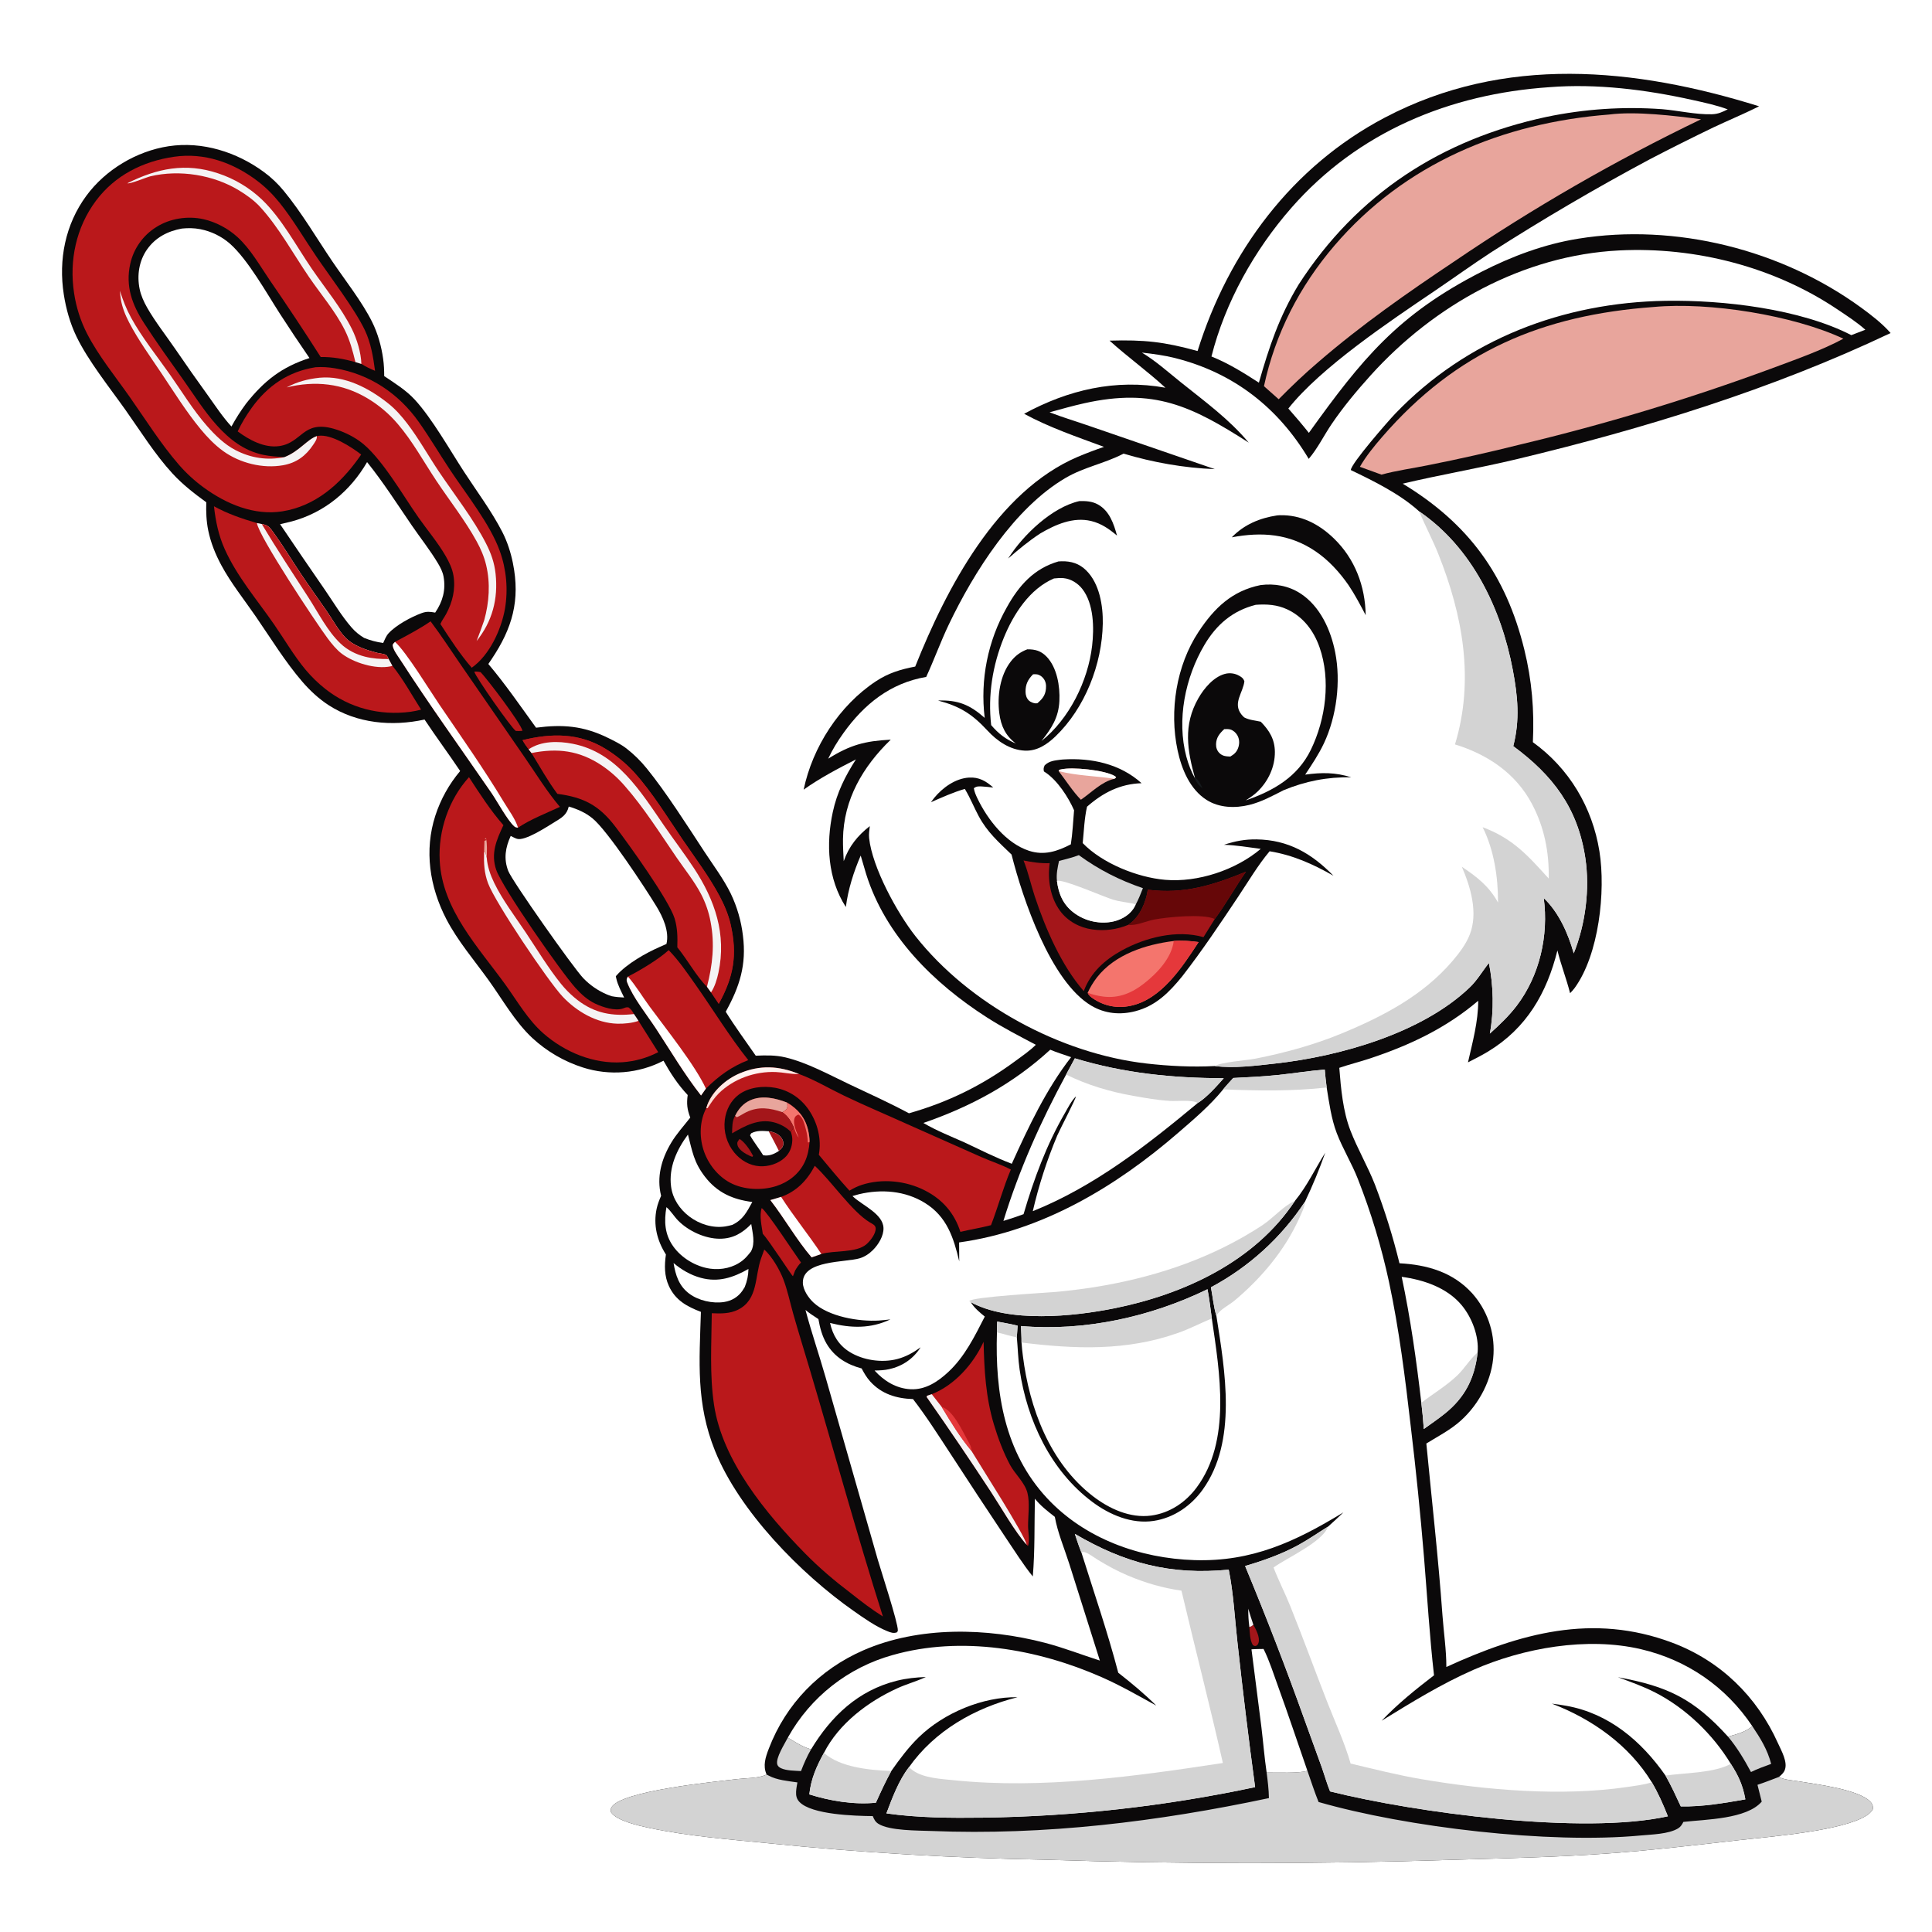<?xml version="1.0" encoding="utf-8" ?><svg xmlns="http://www.w3.org/2000/svg" xmlns:xlink="http://www.w3.org/1999/xlink" width="1024" height="1024" viewBox="0 0 1024 1024"><path fill="white" d="M0 0L1024 0L1024 1024L0 1024L0 0Z"/><path fill="#0B090A" d="M634.741 186.04C651.13 133.465 684.803 88.183 734.026 62.305C797.302 29.038 866.369 35.763 932.37 56.342C924.469 60.28 916.322 63.685 908.332 67.436C896.865 72.953 885.489 78.655 874.206 84.538C845.676 99.794 817.757 116.165 790.512 133.611C780.208 140.318 770.212 147.563 760.024 154.452C736.794 170.16 700.082 194.733 682.849 216.525C686.575 220.758 690.215 225.016 693.726 229.43C721.904 190.177 740.985 166.626 785.246 144.044C801.402 135.802 818.505 129.415 836.469 126.515C888.117 118.178 944.183 132.283 986.353 162.985C991.866 166.998 997.551 171.384 1002.06 176.517C939.087 206.416 871.526 227.174 803.857 243.381C783.824 248.179 763.487 251.594 743.464 256.35C778.395 277.528 798.205 304.765 807.919 344.288C811.947 360.681 813.266 376.526 812.453 393.377C831.668 407.216 843.994 427.875 847.733 451.227C851.118 472.362 847.497 506.011 834.522 523.756C833.825 524.709 833 525.572 832.174 526.412C830.253 518.763 827.329 511.392 825.461 503.75C819.853 526.324 809.123 544.973 788.748 557.314C785.28 559.414 781.673 561.249 778.057 563.077C780.482 552.357 783.503 541.478 783.484 530.422C766.338 545.004 747.143 554.021 725.913 561.066C720.604 562.827 715.136 564.153 709.856 565.971C710.706 576.869 711.786 588.953 715.75 599.213C719.503 608.926 724.919 618.103 728.753 627.888C733.95 641.494 738.291 655.413 741.749 669.562C756.448 670.337 770.049 674.251 780.249 685.44C788.128 694.245 792.207 705.807 791.599 717.607C790.98 730.935 784.141 744.02 774.321 752.897C768.794 757.894 762.267 761.203 755.988 765.092C758.898 795.394 762.341 825.631 764.525 855.999C765.178 865.074 766.614 874.458 766.595 883.536C805.515 865.735 844.108 854.808 886.291 870.646C911.809 880.226 931.259 899.183 942.377 923.973C944.121 927.863 947.724 934.015 945.914 938.298C945.301 939.749 944.056 940.85 942.861 941.821C945.819 943.421 950.112 943.596 953.416 944.153C962.447 945.676 985.898 948.436 991.654 955.314C992.662 956.519 992.759 957.482 992.627 958.992C991.71 960.449 990.641 961.414 989.186 962.344C976.379 970.534 937.346 973.532 921.335 975.361C898.293 977.994 875.042 980.729 851.913 982.411C824.874 984.378 797.75 984.911 770.658 985.726C698.283 988.075 625.851 988.059 553.476 985.68C504.922 984.827 456.424 981.946 408.109 977.047C386.821 974.935 365.051 973.269 344.083 968.831C338.991 967.753 326.846 965.109 323.83 960.489C323.759 959.612 323.572 959.039 323.95 958.209C328.057 949.186 379.842 944.267 390.803 942.949C394.945 942.451 401.835 942.516 405.551 940.874C405.809 940.76 406.061 940.635 406.316 940.515C404.214 935.84 405.765 931.305 407.512 926.747C416.589 903.071 434.329 884.862 457.569 874.716C487.097 861.826 523.136 862.69 553.93 870.747C563.819 873.334 573.231 877.035 582.945 880.131L566.751 828.906C564.168 820.752 560.573 812.364 559.084 803.969C555.254 800.979 551.561 798.154 548.505 794.339C548.219 807.992 548.545 821.963 547.407 835.557C542.159 829.068 537.646 821.782 532.964 814.869C523.022 799.972 513.176 785.012 503.425 769.989C497.132 760.393 490.936 750.633 483.918 741.544C475.215 741.256 467.339 738.923 461.283 732.267C459.34 730.132 458.024 727.842 456.69 725.311C448.927 723.26 442.249 719.255 438.088 712.158C435.749 708.166 434.563 703.671 433.78 699.152C431.452 697.606 429.05 696.129 426.923 694.312C430.118 706.31 434.167 718.077 437.582 730.015L465.259 826.707C466.871 832.271 476.022 860.217 475.877 864.171C475.864 864.514 475.617 864.807 475.487 865.125C473.663 865.9 471.984 865.239 470.252 864.538C464.053 862.029 457.915 857.668 452.427 853.82C424.394 834.165 391.873 800.983 378.991 769.01C368.837 743.809 370.666 721.744 371.497 695.315C364.113 692.51 357.976 689.172 354.518 681.595C352.055 676.199 352.138 670.639 352.944 664.91C348.252 657.559 346.166 649.173 348.061 640.528C348.577 638.177 349.441 636.001 350.405 633.803C347.908 623.875 350.601 614.288 355.739 605.7C358.636 600.858 362.402 596.774 365.857 592.349C364.189 587.975 363.858 585.027 364.495 580.39C359.229 574.78 355.404 568.904 351.666 562.206C338.438 569.038 323.033 570.319 308.859 565.766C298.963 562.589 289.877 557.295 282.233 550.252C272.991 541.675 266.339 529.761 258.988 519.543C251.415 509.018 242.513 498.619 236.539 487.1C227.722 470.101 224.767 450.728 230.742 432.295C233.554 423.637 238.022 415.608 243.896 408.655C237.746 399.462 231.13 390.59 225.022 381.374C207.788 385.131 189.196 383.505 174.102 373.704C168.966 370.369 164.22 365.948 160.233 361.316C151.067 350.666 143.41 338.135 135.436 326.564C129.312 317.678 122.375 309.013 117.263 299.505C114.168 293.75 111.695 287.611 110.376 281.194C109.36 276.251 109.172 271.25 109.33 266.218C102.956 261.585 96.846 256.849 91.481 251.031C82.124 240.886 74.434 228.46 66.451 217.199C58.101 205.423 46.691 191.183 40.49 178.297C37.139 171.334 35.009 163.726 33.818 156.104C30.931 137.626 34.592 118.951 45.762 103.76C55.932 89.93 72.372 80.104 89.349 77.509C107.255 74.772 125.559 80.613 139.96 91.238C143.897 94.139 147.449 97.528 150.533 101.324C159.916 112.745 167.747 126.125 176.032 138.382C182.796 148.389 191.96 159.992 197.249 170.668C200.266 176.756 202.149 183.517 203.082 190.234C203.503 193.263 203.636 196.278 203.636 199.333C209.291 203.126 215.252 206.814 219.887 211.868C229.007 221.813 238.365 238.395 245.98 250.091C252.765 260.511 260.506 270.832 266.194 281.874C268.849 287.027 270.697 292.745 271.843 298.418C275.833 318.161 271.546 333.001 260.564 349.362L258.832 351.928C267.825 362.561 275.945 374.399 284.123 385.691C298.162 383.851 309.101 384.678 322.023 390.985C325.442 392.654 329.011 394.388 332.037 396.713C336.036 399.83 339.661 403.399 342.84 407.349C352.847 419.638 364.336 437.662 373.149 451.129C377.896 458.383 383.554 465.882 387.342 473.669C390.69 480.677 392.86 488.188 393.767 495.901C395.719 511.413 392.069 522.817 384.657 536.241C389.603 544.198 395.226 551.831 400.56 559.536C405.942 559.318 410.985 559.184 416.255 560.435C427.876 563.192 439.528 569.659 450.313 574.76C460.831 579.735 471.514 584.57 481.769 590.064C502.55 584.171 520.703 575.235 538.084 562.427C541.775 559.708 545.767 556.99 549.022 553.758C540.271 549.147 531.436 544.603 523.1 539.263C494.875 521.181 469.304 495.936 459.071 463.255C458.077 460.004 457.117 456.743 456.191 453.471C452.487 462.006 449.483 471.48 448.323 480.738C438.678 465.794 437.724 447.363 441.413 430.336C443.659 419.965 447.943 411.391 453.662 402.507C444.218 407.328 434.6 412.362 425.953 418.529C430.655 395.943 444.859 373.927 464.19 361.135C470.885 356.705 477.262 354.799 485.085 353.289C501.594 311.95 528.259 260.463 571.278 242.109C575.836 240.2 580.458 238.445 585.135 236.847C570.717 231.514 556.371 226.657 542.805 219.321C566.147 206.626 591.297 200.716 617.698 205.505C608.19 196.744 597.655 189.197 588.087 180.544C606.546 180.021 616.887 181.139 634.741 186.04Z"/><path fill="#D3D3D3" d="M692.945 938.534C694.878 944.06 696.686 949.673 698.875 955.102C745.62 968.554 821.117 977.423 869.54 972.846C875.428 972.29 884.283 972.158 889.385 969.105C890.783 968.269 891.514 967.064 892.223 965.65C904.099 964.29 925.703 964.217 933.749 954.905L931.5 945.993C935.373 944.73 939.06 943.241 942.861 941.821C945.819 943.421 950.112 943.596 953.416 944.153C962.447 945.676 985.898 948.436 991.654 955.314C992.662 956.519 992.759 957.482 992.627 958.992C991.71 960.449 990.641 961.414 989.186 962.344C976.379 970.534 937.346 973.532 921.335 975.361C898.293 977.994 875.042 980.729 851.913 982.411C824.874 984.378 797.75 984.911 770.658 985.726C698.283 988.075 625.851 988.059 553.476 985.68C504.922 984.827 456.424 981.946 408.109 977.047C386.821 974.935 365.051 973.269 344.083 968.831C338.991 967.753 326.846 965.109 323.83 960.489C323.759 959.612 323.572 959.039 323.95 958.209C328.057 949.186 379.842 944.267 390.803 942.949C394.945 942.451 401.835 942.516 405.551 940.874C405.809 940.76 406.061 940.635 406.316 940.515C406.453 940.593 406.587 940.675 406.726 940.751C406.956 940.877 407.19 940.995 407.421 941.119C411.918 943.533 417.643 943.966 422.644 944.719C422.345 946.328 422.041 947.949 421.948 949.586C421.828 951.705 422.206 953.476 423.706 955.05C430.154 961.821 453.008 962.478 462.578 962.572C463.304 964.281 463.894 965.591 465.536 966.638C471.455 970.408 486.637 970.176 493.665 970.46C553.838 972.894 613.779 965.514 672.551 953.033C672.491 948.493 671.919 943.99 671.347 939.492C676.369 939.386 688.728 940.023 692.945 938.534Z"/><path fill="white" d="M663.311 874.186C665.426 873.993 667.587 874.027 669.711 873.979C672.854 880.268 675 887.195 677.399 893.796C682.791 908.627 687.765 923.625 692.945 938.534C688.728 940.023 676.369 939.386 671.347 939.492C670.153 931.469 669.541 923.307 668.545 915.25L663.311 874.186Z"/><path fill="white" d="M693.653 243.215C698.316 237.775 701.655 230.893 705.681 224.933C711.838 215.816 719.072 207.151 726.43 198.986C760.068 161.66 807.452 135.25 858.264 132.734C898.657 130.735 940.472 141.475 974.091 164.129C979.054 167.474 984.215 170.764 988.668 174.775L981.236 177.63C954.157 163.695 913.363 158.939 882.874 159.435C828.535 160.32 777.448 179.731 739.48 219.278C735.978 222.925 715.914 245.878 715.975 249.151C728.116 254.986 741.692 261.649 751.791 270.688C751.922 270.805 752.049 270.925 752.178 271.043C780.202 290.187 795.656 322.514 801.808 355.048C804.434 368.937 805.668 381.599 802.054 395.467C823.046 410.958 836.273 428.27 840.247 454.754C842.72 471.226 840.334 489.861 834.116 505.291C831.15 494.783 826.22 483.603 818.21 475.983C820.846 495.798 816.097 516.991 803.89 533.051C799.749 538.499 794.731 543.253 789.654 547.816C791.894 535.668 791.584 522.529 789.153 510.404C785.711 514.711 782.985 519.523 778.972 523.364C753.648 547.607 710.127 559.9 675.984 563.68C665.841 564.803 654.012 566.355 643.901 565.027C631.934 565.659 619.55 565.04 607.648 563.681C562.096 558.479 513.709 532.366 485.182 496.159C475.55 483.933 462.335 459.858 460.654 444.227C460.428 442.13 460.766 439.943 461.017 437.858C454.558 442.875 449.885 448.681 447.191 456.437C447.005 452.533 446.746 448.592 446.803 444.683C447.105 423.682 457.412 406.248 472.122 392.032C458.334 392.741 450.582 394.841 438.963 402.121C441.159 397.37 443.94 392.874 446.98 388.619C457.986 373.214 471.903 362.021 490.906 358.782C495.149 349.599 498.563 340.048 502.939 330.906C516.251 303.095 537.688 269.143 564.841 253.266C574.463 247.64 585.341 245.655 595.068 240.661C595.216 240.585 595.361 240.506 595.508 240.428C611.043 245.095 627.672 248.037 643.888 248.651L578.476 226.144C571.097 223.559 563.583 221.339 556.285 218.531C562.403 216.853 568.523 215.101 574.719 213.726C611.598 205.54 631.441 215.124 661.864 234.615C651.377 222.07 638.585 212.818 625.926 202.663C619.252 197.308 612.551 191.28 605.218 186.876C611.197 187.555 617.067 188.323 622.917 189.801C653.914 197.631 677.428 216.046 693.653 243.215Z"/><path fill="#D3D3D3" d="M752.178 271.043C780.202 290.187 795.656 322.514 801.808 355.048C804.434 368.937 805.668 381.599 802.054 395.467C823.046 410.958 836.273 428.27 840.247 454.754C842.72 471.226 840.334 489.861 834.116 505.291C831.15 494.783 826.22 483.603 818.21 475.983C820.846 495.798 816.097 516.991 803.89 533.051C799.749 538.499 794.731 543.253 789.654 547.816C791.894 535.668 791.584 522.529 789.153 510.404C785.711 514.711 782.985 519.523 778.972 523.364C753.648 547.607 710.127 559.9 675.984 563.68C665.841 564.803 654.012 566.355 643.901 565.027C647.014 562.966 660.788 562.003 665.299 561.121C680.761 558.098 696.361 553.833 710.942 547.823C732.892 538.776 754.242 527.68 769.899 509.29C773.43 505.141 776.971 500.509 778.987 495.399C783.526 483.892 779.467 470.167 774.794 459.394C782.915 464.841 789.157 469.669 793.988 478.355C794.058 465.133 791.839 450.316 785.817 438.429C801.865 444.426 809.742 453.391 820.862 465.664C821.098 451.655 818.56 438.57 811.981 426.119C803.41 409.899 788.457 399.842 771.169 394.563C781.564 360.419 775.329 326.157 762.352 293.65C759.289 285.977 755.358 278.668 752.178 271.043Z"/><path fill="#0B090A" d="M562.093 402.663C562.547 402.617 563.001 402.566 563.456 402.538C578.485 401.591 593.65 404.83 605.059 415.114C593.708 415.483 584.617 420.111 576.152 427.562C574.725 433.697 574.501 440.575 573.857 446.861C584.23 457.601 602.838 465.065 617.545 466.324C634.887 467.809 654.981 461.128 668.228 449.916C661.737 449.091 655.31 447.947 648.757 447.758C654.448 445.813 659.907 444.81 665.941 444.891C682.881 445.118 695.23 452.377 706.759 464.171C696.038 458.02 685.209 453.186 672.916 451.189C666.778 458.506 661.674 467.159 656.372 475.105C646.788 489.469 637.206 503.823 626.607 517.466C619.72 525.939 612.659 533.12 601.775 535.951C593.744 538.041 585.622 537.301 578.395 533.016C556.881 520.262 542.04 476.342 536.141 452.926C529.253 446.266 523.317 441.137 518.707 432.532C516.254 427.952 514.312 423.086 511.659 418.618L511.376 418.151C505.163 419.936 499.315 422.626 493.399 425.198C493.952 424.411 494.532 423.643 495.139 422.897C499.614 417.45 506.416 412.552 513.633 412.13C518.927 411.82 522.639 414.003 526.447 417.412C524.564 417.175 522.675 416.992 520.782 416.863C519.059 416.744 517.509 416.623 516.155 417.795C516.466 419.713 517.228 421.438 518.062 423.18C523.419 434.36 533.141 446.921 545.379 450.928C553.434 453.565 560.43 451.213 567.567 447.518C568.484 441.564 568.782 435.463 569.279 429.46C566.257 422.542 560.447 413.616 554.136 409.431L553.291 408.878C553.015 407.475 553.106 406.944 553.699 405.646C556.128 403.281 558.891 403.106 562.093 402.663Z"/><path fill="#A4161A" d="M542.485 456.071C547.213 457.025 551.528 457.656 556.359 457.499C555.191 466.146 556.59 475.592 561.857 482.774C565.913 488.304 572.299 491.704 579.028 492.635C585.451 493.528 591.996 492.682 597.981 490.186C598.235 490.005 598.491 489.829 598.742 489.644C604.268 485.577 607.396 478.219 608.354 471.579C627.694 474.022 642.83 469.168 660.386 462.024C654.652 470.196 649.816 479.093 643.866 487.081L637.878 496.714C623.789 492.647 607.062 496.884 594.556 503.767C585.523 508.738 578.04 515.469 574.424 525.321C562.584 511.803 554.035 492.014 548.407 474.968C546.36 468.766 544.947 462.089 542.485 456.071Z"/><path fill="#660708" d="M608.354 471.579C627.694 474.022 642.83 469.168 660.386 462.024C654.652 470.196 649.816 479.093 643.866 487.081C637.523 484.177 618.628 486.063 611.706 487.385C607.63 488.164 602.002 490.796 597.981 490.186C598.235 490.005 598.491 489.829 598.742 489.644C604.268 485.577 607.396 478.219 608.354 471.579Z"/><path fill="#F4756D" d="M622.109 498.749C626.578 498.383 630.859 498.719 635.293 499.309C626.657 512.491 615.531 529.83 599.008 533.14C592.013 534.542 585.261 533.243 579.352 529.218C578.127 528.384 577.025 527.591 576.484 526.189C577.803 523.322 579.436 520.611 581.353 518.105C590.935 505.795 607.209 500.592 622.109 498.749Z"/><path fill="#E5383B" d="M622.109 498.749C626.578 498.383 630.859 498.719 635.293 499.309C626.657 512.491 615.531 529.83 599.008 533.14C592.013 534.542 585.261 533.243 579.352 529.218C578.127 528.384 577.025 527.591 576.484 526.189C579.183 527.187 581.989 527.869 584.845 528.221C593.136 529.235 600.095 526.198 606.48 521.185C613.38 515.767 620.987 507.754 622.109 498.749Z"/><path fill="#D3D3D3" d="M561.311 456.334C564.774 455.361 568.461 454.553 571.802 453.241C582.402 460.967 593.346 466.509 605.769 470.756C604.574 473.693 603.469 476.713 601.922 479.485C601.526 480.263 601.125 481.021 600.634 481.745C597.999 485.625 593.284 487.931 588.753 488.664C581.833 489.725 574.777 487.961 569.17 483.769C563.48 479.503 561.07 473.783 560.21 466.92C559.787 463.363 560.532 459.795 561.311 456.334Z"/><path fill="white" d="M560.21 466.92C563.264 465.732 585.124 475.39 589.924 476.842C593.373 477.885 596.988 478.204 600.512 478.906C601.299 479.063 601.061 479.028 601.922 479.485C601.526 480.263 601.125 481.021 600.634 481.745C597.999 485.625 593.284 487.931 588.753 488.664C581.833 489.725 574.777 487.961 569.17 483.769C563.48 479.503 561.07 473.783 560.21 466.92Z"/><path fill="#E8A59C" d="M561.099 408.689C561.638 407.792 561.267 408.066 562.423 407.795C568.377 406.398 585.485 408.157 590.788 411.299C591.214 411.551 591.289 411.678 591.575 412.007L590.67 412.771C583.866 414.297 578.482 420.093 572.896 423.879C568.574 419.457 564.906 413.62 561.099 408.689Z"/><path fill="white" d="M561.099 408.689C561.638 407.792 561.267 408.066 562.423 407.795C568.377 406.398 585.485 408.157 590.788 411.299C591.214 411.551 591.289 411.678 591.575 412.007L590.67 412.771C580.858 411.264 570.746 411.2 561.099 408.689Z"/><path fill="#0B090A" d="M668.12 310.106C675.494 309.17 682.917 310.431 689.222 314.525C699.708 321.333 705.334 333.854 707.679 345.736C710.739 361.242 708.45 379.655 701.72 393.947C698.954 399.823 695.361 405.178 691.774 410.571C700.428 409.381 707.768 409.304 716.173 412C703.614 411.726 691.876 414.043 680.297 418.838C674.461 421.829 668.531 425.064 662.118 426.631C654.634 428.461 646.193 428.208 639.536 423.988C630.63 418.343 626.249 407.565 624.14 397.664C619.69 376.769 623.449 352.736 635.286 334.83C643.604 322.246 652.988 313.18 668.12 310.106Z"/><path fill="white" d="M665.592 320.56C671.403 320.139 676.869 320.475 682.24 322.975C690.75 326.936 696.317 334.336 699.376 343.054C705.437 360.327 702.668 381.159 694.78 397.387C687.763 411.823 674.88 419.18 660.239 424.231C662.48 422.804 664.715 421.329 666.621 419.467C672.228 413.995 675.775 406.433 675.713 398.535C675.66 391.802 672.761 387.152 668.223 382.515C665.2 381.819 662.252 381.701 659.458 380.238C658.937 379.758 658.442 379.268 658.001 378.711C653.195 372.645 658.934 367.083 659.549 361.029C658.918 359.52 658.338 359.06 656.903 358.228C654.564 356.857 651.771 356.485 649.155 357.197C643.171 358.856 638.174 364.822 635.176 370.055C626.974 384.375 629.274 397.738 633.482 412.797C631.442 409.05 629.904 405.238 628.803 401.11C623.58 381.517 628.159 359.081 638.372 341.821C644.766 331.015 653.33 323.659 665.592 320.56Z"/><path fill="white" d="M648.901 386.438C649.927 386.422 651.055 386.361 652.053 386.628C653.581 387.037 654.974 388.28 655.765 389.627C656.882 391.528 657.038 393.758 656.427 395.851C655.689 398.379 654.319 399.696 652.096 400.988C649.825 400.902 647.945 400.798 646.255 399.077C645.013 397.81 644.48 396.172 644.535 394.416C644.645 390.882 646.408 388.723 648.901 386.438Z"/><path fill="#161A1D" d="M632.925 411.802C635.357 413.391 636.135 415.158 637.306 417.73C635.089 416.368 633.94 414.126 632.925 411.802Z"/><path fill="#0B090A" d="M560.999 297.572C561.561 297.535 562.124 297.502 562.688 297.49C567.789 297.382 572.041 298.694 575.752 302.37C582.776 309.328 584.66 321.031 584.5 330.503C584.137 352.028 575.069 375.27 559.43 390.295C554.96 394.59 549.621 398.164 543.157 397.856C535.27 397.48 528.455 392.747 523.295 387.126C515.162 378.364 508.705 374.339 497.124 371.283C507.81 370.952 514.006 373.503 521.91 380.494C519.447 360.229 523.547 339.708 533.608 321.945C540.045 310.314 547.986 301.358 560.999 297.572Z"/><path fill="white" d="M558.63 306.59C560.308 306.413 562.071 306.277 563.753 306.437C567.612 306.803 571.31 309.153 573.654 312.17C579.787 320.06 579.939 332.88 578.839 342.33C576.683 360.857 566.737 381.088 551.982 392.761C557.333 386.065 561.072 380.356 561.5 371.5C561.873 363.78 560.272 353.8 554.713 348.046C551.721 344.948 548.709 344.121 544.504 344.153C540.85 345.514 538.053 347.602 535.665 350.705C529.967 358.108 528.475 369.033 529.661 378.087C530.554 384.902 532.975 389.947 538.452 394.106C532.904 391.743 529.241 388.864 525.338 384.326C523.552 368.562 526.043 352.777 532.019 338.079C537.124 325.523 545.724 312.084 558.63 306.59Z"/><path fill="white" d="M547.559 357.388C548.175 357.368 548.629 357.338 549.259 357.388C550.773 357.507 552.072 358.36 553.005 359.532C554.298 361.157 554.575 363.038 554.374 365.057C554.023 368.598 552.486 370.442 549.862 372.703C549.556 372.736 549.252 372.813 548.944 372.801C547.787 372.757 546.061 372.078 545.247 371.226C544.052 369.976 543.582 368.396 543.557 366.702C543.499 362.761 544.818 360.13 547.559 357.388Z"/><path fill="#0B090A" d="M676.894 273.172C677.346 273.135 677.798 273.092 678.251 273.08C689.48 272.776 699.07 277.716 707.005 285.403C718.153 296.204 723.618 310.71 723.839 326.055C720.989 320.61 718.173 315.235 714.744 310.124C709.937 303.223 704.174 296.888 697.176 292.154C683.439 282.861 668.791 281.795 652.857 284.798C659.43 278.002 667.688 274.579 676.894 273.172Z"/><path fill="#0B090A" d="M572.097 265.585C575.53 265.502 578.801 265.662 581.884 267.36C588.034 270.748 590.3 277.547 592.047 283.884C587.912 280.396 583.765 277.471 578.412 276.167C568.823 273.83 559.384 278.04 551.287 282.786C545.236 286.761 539.785 291.277 534.34 296.024C534.42 295.897 534.498 295.769 534.579 295.643C542.425 283.428 557.585 268.861 572.097 265.585Z"/><path fill="white" d="M653.645 571.355C661.551 570.954 669.457 570.598 677.333 569.77C685.618 568.899 693.846 567.585 702.149 566.876C702.414 570.065 702.734 573.226 703.165 576.396C704.475 584.433 705.591 592.906 708.493 600.541C711.636 608.812 716.426 616.498 719.677 624.821C726.662 642.555 732.19 660.828 736.206 679.46C741.566 704.579 744.788 730.389 747.716 755.886C750.496 779.071 752.849 802.306 754.773 825.579C756.484 846.375 757.7 867.216 760.058 887.955C750.192 895.532 740.891 903.007 732.292 912.029C748.004 902.358 764 892.492 780.919 885.063C807.561 873.366 841.25 867.445 869.741 874.105C894.223 879.829 914.806 894.032 928.758 914.905C925.266 917.966 920.305 919.267 915.904 920.471C897.702 900.414 883.927 893.754 857.523 888.96C864.195 891.415 870.911 893.801 877.254 897.042C893.484 905.336 907.951 919.318 917.369 934.88C921.383 941.09 923.792 946.362 925.071 953.703C913.878 955.638 902.238 957.686 890.848 957.421C888.294 951.889 885.763 946.399 882.765 941.089C869.899 922.757 852.814 908.151 830.171 904.105C827.638 903.652 825.092 903.274 822.536 902.973C843.862 911.114 863.443 924.942 875.499 944.664C878.945 950.52 881.513 956.375 884.008 962.673C838.911 972.64 750.551 960.847 704.965 949.486C703.251 945.302 702.02 940.839 700.508 936.568L691.203 910.889C681.458 883.676 671.033 856.712 659.939 830.021C669.625 827.16 679.298 823.767 688.173 818.898C693.602 815.92 698.644 812.37 703.909 809.128C706.671 806.684 709.376 804.176 712.022 801.607C686.622 817.057 663.643 827.868 633.031 826.893C604.172 825.974 575.008 815.59 554.976 794.076C532.415 769.845 527.364 738.077 528.4 706.206L528.524 700.457C532.122 701.158 535.81 701.735 539.359 702.64L538.941 708.731C539.483 714.48 539.588 720.219 540.425 725.949C544.352 752.805 556.944 779.699 579.124 796.167C588.284 802.969 599.882 807.855 611.46 806.113C622.027 804.522 631.227 798.192 637.411 789.602C655.925 763.883 649.263 726.485 644.705 697.395C643.256 692.789 642.751 687.08 641.818 682.299C661.96 671.564 679.099 655.965 691.676 636.919C695.757 628.314 699.232 619.929 702.418 610.959C697 619.527 692.82 628.581 686.347 636.485C665.108 668.634 627.634 685.901 591.051 693.341C568.811 697.864 534.752 701.214 514.515 690.171C516.457 693.301 519.151 695.509 521.961 697.812C516.593 708.289 511.383 719.012 502.646 727.154C497.102 732.319 490.5 736.74 482.578 736.321C474.973 735.919 468.514 731.919 463.535 726.403C466.156 726.358 468.695 726.266 471.263 725.695C478.313 724.128 484.098 720.167 487.946 714.113C484.071 716.907 480.16 719.129 475.496 720.333C467.331 722.44 457.402 720.986 450.238 716.511C444.531 712.946 441.349 707.637 439.941 701.197C450.996 703.991 461.459 704.322 471.937 699.299C469.938 699.54 467.929 699.774 465.919 699.902C455.241 700.581 439.213 697.872 431.154 690.371C428.484 687.887 425.584 683.636 425.53 679.854C425.356 667.801 448.227 669.171 455.679 666.912C458.367 666.097 460.748 664.482 462.717 662.499C465.607 659.587 468.405 655.094 468.265 650.844C468.021 643.419 457.225 638.919 452.308 634.374C452.147 634.226 451.991 634.073 451.832 633.923C452.963 633.567 454.106 633.248 455.258 632.967C467.129 630.136 479.771 631.093 490.266 637.611C501.885 644.826 505.419 655.948 508.417 668.558L508.349 658.514C552.382 652.424 591.435 629.016 624.586 600.299C632.76 593.218 641.48 585.837 648.295 577.398C649.958 575.315 651.868 573.348 653.645 571.355Z"/><path fill="#D3D3D3" d="M659.939 830.021C669.625 827.16 679.298 823.767 688.173 818.898C693.602 815.92 698.644 812.37 703.909 809.128C700.926 817.385 682.116 825.648 675.006 830.807C677.686 837.782 681.114 844.418 683.9 851.346C690.694 868.238 696.9 885.365 703.546 902.312C707.712 912.937 712.721 923.758 715.86 934.72C728.323 937.678 740.781 940.849 753.413 942.998C787.714 948.835 827.737 952.242 862.351 947.154C866.695 946.516 871.309 945.978 875.499 944.664C878.945 950.52 881.513 956.375 884.008 962.673C838.911 972.64 750.551 960.847 704.965 949.486C703.251 945.302 702.02 940.839 700.508 936.568L691.203 910.889C681.458 883.676 671.033 856.712 659.939 830.021Z"/><path fill="#D3D3D3" d="M514.515 690.171L513.735 689.599C515.027 687.357 555.183 685.161 559.884 684.724C566.453 684.12 573.001 683.31 579.519 682.294C609.262 677.614 638.271 668.402 664.025 652.595C666.594 651.017 669.17 649.449 671.556 647.6C675.767 644.335 680.744 639.2 685.428 636.914C685.732 636.766 686.041 636.628 686.347 636.485C665.108 668.634 627.634 685.901 591.051 693.341C568.811 697.864 534.752 701.214 514.515 690.171Z"/><path fill="#D3D3D3" d="M917.369 934.88C921.383 941.09 923.792 946.362 925.071 953.703C913.878 955.638 902.238 957.686 890.848 957.421C888.294 951.889 885.763 946.399 882.765 941.089C893.042 939.592 908.322 939.82 917.369 934.88Z"/><path fill="#D3D3D3" d="M641.818 682.299C661.96 671.564 679.099 655.965 691.676 636.919C691.411 640.014 689.819 643.052 688.546 645.866C680.933 662.699 668.469 677.512 654.327 689.339C651.42 691.77 646.441 694.09 644.705 697.395C643.256 692.789 642.751 687.08 641.818 682.299Z"/><path fill="#D3D3D3" d="M653.645 571.355C661.551 570.954 669.457 570.598 677.333 569.77C685.618 568.899 693.846 567.585 702.149 566.876C702.414 570.065 702.734 573.226 703.165 576.396C684.717 578.456 666.798 578.112 648.295 577.398C649.958 575.315 651.868 573.348 653.645 571.355Z"/><path fill="#D3D3D3" d="M528.524 700.457C532.122 701.158 535.81 701.735 539.359 702.64L538.941 708.731C535.451 708.304 531.91 706.874 528.4 706.206L528.524 700.457Z"/><path fill="white" d="M569.687 812.988C596.096 828.511 620.433 834.97 651.248 831.961C653.795 844.482 654.44 857.86 655.883 870.6C658.673 896.175 661.789 921.714 665.23 947.21C617.787 957.309 569.468 962.729 520.967 963.393C504.132 963.605 486.515 963.511 469.82 961.132C472.85 953.082 476.433 943.459 481.754 936.676C495.379 917.366 516.631 905.253 539.334 899.555C520.864 899.248 500.272 907.888 487.044 920.71C481.542 926.043 476.815 932.376 472.426 938.636C469.396 944.123 466.811 949.764 464.235 955.471C452.764 956.64 439.88 954.538 428.962 951.061C429.829 942.83 432.765 936.234 436.711 929.037C444.645 913.487 460.137 901.836 475.717 894.768C480.454 892.618 485.473 891.251 490.189 889.089L490.707 888.845C485.539 889.034 480.392 889.564 475.365 890.816C454.848 895.924 440.55 909.582 429.877 927.202C425.304 925.89 421.579 923.436 417.572 920.973C417.617 920.891 417.66 920.809 417.705 920.727C429.603 899.451 449.499 883.803 472.98 877.255C509.357 866.872 549.754 873.901 583.863 888.915C593.851 893.312 603.309 898.736 612.851 904.007C606.491 897.68 599.757 892.11 592.704 886.585C587.092 865.132 579.816 844.034 573.181 822.875C571.876 819.618 570.765 816.326 569.687 812.988Z"/><path fill="#D3D3D3" d="M569.687 812.988C596.096 828.511 620.433 834.97 651.248 831.961C653.795 844.482 654.44 857.86 655.883 870.6C658.673 896.175 661.789 921.714 665.23 947.21C617.787 957.309 569.468 962.729 520.967 963.393C504.132 963.605 486.515 963.511 469.82 961.132C472.85 953.082 476.433 943.459 481.754 936.676C482.443 937.271 483.14 937.853 483.879 938.385C489.499 942.432 498.925 942.884 505.657 943.572C552.667 948.371 601.734 941.506 648.151 934.419C641.246 903.892 633.402 873.539 626.193 843.079C616.309 841.675 607.062 838.984 597.863 835.099C592.151 832.687 586.889 829.82 581.623 826.576C579.868 825.494 576.423 822.87 574.472 822.589C574.036 822.527 573.611 822.78 573.181 822.875C571.876 819.618 570.765 816.326 569.687 812.988Z"/><path fill="#D3D3D3" d="M428.962 951.061C429.829 942.83 432.765 936.234 436.711 929.037C445.208 936.804 461.442 938.296 472.426 938.636C469.396 944.123 466.811 949.764 464.235 955.471C452.764 956.64 439.88 954.538 428.962 951.061Z"/><path fill="#BA181B" d="M191.435 240.914C191.026 241.515 190.611 242.111 190.19 242.702C180.206 256.686 167.083 268.265 149.603 271.025C134.706 273.377 119.882 267.091 108.05 258.442C103.221 254.934 98.803 250.893 94.879 246.395C85.192 235.23 77.112 222.291 68.617 210.203C61.049 199.434 52.188 188.566 46.165 176.885C42.7 170.109 40.365 162.813 39.252 155.284C36.638 138.077 40.347 120.497 50.808 106.469C60.907 92.925 75.709 85.497 92.261 83.09C108.349 80.75 123.611 86.209 136.364 95.866C140.798 99.223 144.646 103.054 148.134 107.389C155.285 116.276 161.27 126.59 167.718 136.037C175.075 146.817 188.136 163.941 193.366 174.963C196.58 181.738 197.804 189.167 198.786 196.536C196.261 195.541 193.832 194.318 191.529 192.881L188.382 191.916C182.36 190.249 176.277 189.094 169.991 189.248C161.237 175.515 152.237 161.939 142.997 148.529C137.731 140.812 132.782 131.946 125.836 125.623C120.88 121.111 114.366 117.629 107.814 116.172C99.48 114.317 90.037 115.76 82.812 120.364C75.769 124.756 70.795 131.804 69.018 139.912C66.435 151.657 69.995 161.446 76.345 171.259C82.94 181.451 90.093 191.386 97.123 201.28C108.086 216.71 119.349 236.778 139.406 241.051C143.115 241.841 146.921 242.055 150.696 242.324C158.581 239.288 162.741 232.965 167.906 231.15C168.189 231.074 168.48 231.026 168.77 230.987C175.708 230.046 186.253 236.914 191.435 240.914Z"/><path fill="#F5F3F4" d="M188.382 191.916C186.96 186.072 185.474 180.387 182.763 174.975C177.721 164.906 170.088 156.052 163.761 146.78C155.434 134.575 147.971 120.797 138.028 109.841C134.802 106.287 130.737 103.384 126.652 100.898C113.145 92.677 95.133 89.762 79.679 93.456C77.691 93.931 68.703 97.702 67.519 97.118C83.211 89.218 98.467 86.131 115.528 91.853C124.213 94.709 132.159 99.449 138.798 105.735C149.391 115.882 156.942 130.292 165.212 142.383C172.378 152.857 180.871 163.049 186.543 174.433C189.163 179.693 191.384 186.993 191.529 192.881L188.382 191.916Z"/><path fill="#F5F3F4" d="M167.906 231.15C168.207 232.694 166.86 234.441 165.99 235.752C162.082 241.643 157.08 245.336 150.015 246.587C139.277 248.487 127.183 245.469 118.374 239.143C113.863 235.904 109.844 231.71 106.318 227.441C98.721 218.242 92.254 207.838 85.617 197.912C79.736 189.115 73.282 180.245 68.412 170.861C66.412 167.007 64.7 162.808 64.028 158.499C63.801 157.042 63.679 155.56 63.547 154.092C65.157 159.17 66.972 163.823 69.538 168.496C75.27 178.932 83.074 188.591 89.922 198.325C96.341 207.45 102.309 217.316 109.663 225.713C113.954 230.612 118.906 235.481 124.723 238.516C132.958 242.814 141.587 244.092 150.696 242.324C158.581 239.288 162.741 232.965 167.906 231.15Z"/><path fill="#E8A59C" d="M876.455 162.709C905.963 159.947 950.433 167.082 977.024 179.505C965.777 185.662 950.426 191.011 938.259 195.557C894.917 211.52 850.663 224.892 805.734 235.603C789.683 239.628 773.535 243.257 757.306 246.488C749.048 248.199 740.294 249.339 732.206 251.569L720.768 247.414C724.029 241.742 728.365 236.44 732.644 231.503C771.848 186.273 817.366 167.004 876.455 162.709Z"/><path fill="#E8A59C" d="M852.845 60.71C866.92 58.867 887.445 61.356 901.578 63.23C856.204 85.047 812.516 110.21 770.876 138.51C745.955 155.15 721.513 172.244 698.796 191.848C691.43 198.111 684.517 204.725 677.725 211.604L669.927 204.686C675.935 176.782 688.701 151.903 707.236 130.214C744.457 86.661 796.587 65.086 852.845 60.71Z"/><path fill="white" d="M541.136 702.834C574.791 705.737 609.797 698.017 640 683.323C640.998 688.409 641.552 693.643 642.284 698.778C646.449 727.336 652.738 763.614 634.174 788.505C628.327 796.344 619.927 801.969 610.126 803.286C599.002 804.781 587.887 799.661 579.26 793.007C556.411 775.383 545.569 746.299 542.124 718.493C541.84 716.201 541.571 713.879 541.429 711.573C541.451 708.672 541.247 705.735 541.136 702.834Z"/><path fill="#D3D3D3" d="M541.136 702.834C574.791 705.737 609.797 698.017 640 683.323C640.998 688.409 641.552 693.643 642.284 698.778C636.294 701.332 630.556 704.29 624.401 706.472C596.942 716.205 569.799 715.041 541.429 711.573C541.451 708.672 541.247 705.735 541.136 702.834Z"/><path fill="#BA181B" d="M405.081 662.287C409.138 665.917 413.194 672.901 415.165 678.015C417.419 683.865 418.698 690.226 420.41 696.256C423.204 706.1 426.249 715.891 429.166 725.701C442.148 769.359 454.168 813.37 467.953 856.771C461.997 853.019 456.44 848.783 450.939 844.403C442.287 837.846 434.208 830.991 426.597 823.24C406.092 802.358 382.9 774.302 378.456 744.63C376.05 728.565 377.112 712.208 377.256 696.033C382.026 696.256 386.848 696.343 391.235 694.135C401.968 688.733 399.983 676.371 403.417 666.906L405.081 662.287Z"/><path fill="white" d="M821.239 46.204C846.326 44.232 872.442 47.523 896.882 52.952C903.253 54.368 909.605 55.689 915.739 57.965C912.818 59.401 910.661 60.463 907.335 60.557C898.736 60.798 889.535 58.569 880.897 57.863C860.383 56.383 839.763 57.763 819.63 61.962C763.923 73.909 719.367 102.73 688.338 150.752C677.981 167.846 672.68 183.838 667.239 202.822C659.115 197.571 651.121 192.559 642.097 188.948C649.361 160.154 664.915 132.471 684.422 110.196C719.73 69.877 768.402 49.779 821.239 46.204Z"/><path fill="#BA181B" d="M167.283 194.632C170.749 194.403 174.081 194.625 177.506 195.192C195.953 198.244 211.323 208.592 222.033 223.745C227.83 231.945 232.981 240.672 238.539 249.045C247.125 261.981 259.799 277.792 264.911 292.073C268.428 301.871 269.368 312.408 267.642 322.674C265.668 333.754 259.45 347.302 250.016 353.918C243.785 346.71 238.603 338.702 233.416 330.735C234.224 328.818 235.492 327.233 236.474 325.413C239.879 319.103 241.527 312.202 240.346 305.063C239.747 301.44 238.045 297.87 236.211 294.703C232.08 287.57 226.558 281.034 221.806 274.3C213.564 262.622 201.781 241.732 190.489 233.721C186.31 230.817 181.682 228.62 176.79 227.217C160.402 222.642 160.204 234.668 148.029 236.433C140.162 237.574 132.065 233.186 125.988 228.642C128.022 224.287 130.589 220.078 133.394 216.179C141.896 204.359 152.862 196.935 167.283 194.632Z"/><path fill="#F5F3F4" d="M169.396 200.201C182.892 198.969 195.677 205.765 205.921 213.946C209.67 216.94 212.86 220.581 215.771 224.383C221.977 232.489 227.01 241.599 232.711 250.076C240.871 262.208 251.025 275.163 257.596 288.037C260.299 293.331 262.033 298.224 262.673 304.151C264.102 317.399 260.941 329.399 252.597 339.771C254.014 336.132 255.358 332.466 256.63 328.773C259.282 319.226 259.977 309.153 257.655 299.456C256.603 295.066 254.848 290.967 252.68 287.017C246.523 275.805 238.426 265.546 231.337 254.91C224.643 244.868 218.666 233.832 210.798 224.679C206.285 219.366 200.935 214.825 194.959 211.236C181.503 203.123 166.999 201.656 151.901 205.334C157.605 202.31 162.99 200.901 169.396 200.201Z"/><path fill="#BA181B" d="M374.336 587.34C374.49 586.761 374.673 586.199 374.887 585.639C377.748 578.149 384.804 571.979 392.058 568.898C402.802 564.336 412.853 564.897 423.509 569.242C431.648 572.252 439.525 576.955 447.36 580.718C458.455 586.046 469.856 590.82 481.07 595.904L520.284 613.334C525.355 615.563 530.887 617.315 535.77 619.888C531.664 629.577 529.033 639.608 525.255 649.367C519.872 650.77 514.425 651.632 509.032 652.91C505.826 642.918 499.514 635.696 490.157 630.932C480.074 625.797 467.555 624.509 456.737 628.018C454.446 628.762 452.287 629.837 450.233 631.085C444.625 624.923 439.343 618.454 433.991 612.07C435.546 603.823 433.34 595.06 428.609 588.175C424.384 582.025 418.16 577.879 410.817 576.548C404.425 575.389 396.916 576.237 391.596 580.152C387.348 583.277 384.81 588.323 384.165 593.5C383.387 599.764 385.219 606.073 389.231 610.946C392.563 614.976 397.309 617.775 402.582 618.123C407.212 618.428 412.361 616.836 415.824 613.7C418.467 611.307 419.833 607.977 419.932 604.43C419.977 602.83 419.688 601.522 419.208 600.009C419.608 599.051 420.159 598.352 420.769 597.523C419.108 594.05 417.844 591.781 414.627 589.455C415.243 589.076 416.094 588.652 416.596 588.141C417.683 587.035 417.256 585.812 417.18 584.396C422.878 587.839 426.657 592.164 428.271 598.788C428.774 600.872 429.053 603.003 429.102 605.146C428.807 608.884 428.133 612.505 426.516 615.922C423.563 622.162 417.974 626.551 411.459 628.637C403.77 631.1 394.046 630.673 386.895 626.827C380.177 623.214 375.026 616.471 372.782 609.226C370.599 602.177 370.875 593.921 374.336 587.34Z"/><defs><linearGradient id="gradient_0" gradientUnits="userSpaceOnUse" x1="396.625" y1="580.326" x2="394.167" y2="568.18"><stop offset="0" stop-color="#FFDCD4"/><stop offset="1" stop-color="#FFF5F3"/></linearGradient></defs><path fill="url(#gradient_0)" d="M374.336 587.34C374.49 586.761 374.673 586.199 374.887 585.639C377.748 578.149 384.804 571.979 392.058 568.898C402.802 564.336 412.853 564.897 423.509 569.242C423.206 569.25 422.903 569.262 422.599 569.265C418.876 569.302 414.995 568.356 411.22 568.201C400.258 567.748 388.829 571.751 380.95 579.526C378.576 581.868 376.824 584.591 375.026 587.375L374.336 587.34Z"/><path fill="#F4756D" d="M417.18 584.396C422.878 587.839 426.657 592.164 428.271 598.788C428.774 600.872 429.053 603.003 429.102 605.146C428.481 605.593 428.8 605.535 428.183 605.468C428.014 603.074 427.776 600.844 427.116 598.519C426.366 595.876 425.648 592.128 423.135 590.743C422.072 591.3 421.481 591.522 421.091 592.779C420.158 595.782 422.245 600.105 423.34 602.901C422.053 601.402 421.473 599.348 420.769 597.523C419.108 594.05 417.844 591.781 414.627 589.455C415.243 589.076 416.094 588.652 416.596 588.141C417.683 587.035 417.256 585.812 417.18 584.396Z"/><path fill="#BA181B" d="M248.566 411.923C254.185 420.561 260.026 429.634 266.828 437.363C263.17 445.152 260.004 452.323 263.018 461.063C266.312 470.614 297.236 514.997 305.093 523.695C308.031 526.948 311.423 530.019 315.407 531.911C319.41 533.811 326.056 536.033 330.288 534.469C331.375 534.067 331.951 533.747 333.134 533.943C334.561 534.975 335.166 535.935 336.009 537.468C336.807 538.664 337.661 539.853 338.401 541.084L348.876 557.672C342.97 560.73 336.501 562.546 329.867 563.01C314.693 564.057 299.251 557.616 287.965 547.68C279.765 540.462 274.25 530.72 267.913 521.938C253.52 501.99 234.439 482.195 233.054 456.219C232.205 440.308 237.857 423.729 248.566 411.923Z"/><path fill="#F5F3F4" d="M256.573 451.797L257.22 451.571L257.977 454.623C258.377 459.394 259.869 463.68 261.945 467.964C266.387 477.131 273.022 485.777 278.68 494.258C284.735 503.334 290.551 513.028 297.396 521.518C299.5 524.114 301.843 526.507 304.394 528.666C313.355 536.288 322.679 538.658 334.178 537.649C334.789 537.596 335.4 537.536 336.009 537.468C336.807 538.664 337.661 539.853 338.401 541.084C335.155 542.263 330.642 542.682 327.174 542.583C316.104 542.267 305.617 536.101 298.178 528.196C290.519 520.058 262.506 478.426 258.683 468.168C256.624 462.646 256.399 457.643 256.573 451.797Z"/><path fill="#E8A59C" d="M256.573 451.797L256.764 445.685L257.851 445.259L257.765 444.79L256.841 444.614L257.631 444.231C258.285 447.667 258.068 451.145 257.977 454.623L257.22 451.571L256.573 451.797Z"/><path fill="white" d="M96.397 121.139C99.71 120.816 102.806 120.828 106.085 121.461C111.902 122.58 117.321 125.211 121.799 129.088C131.388 137.555 141.207 155.192 148.362 166.3C153.466 174.201 158.686 182.026 164.022 189.772C149.348 194.508 140.077 201.756 130.502 213.807C127.606 217.703 124.991 221.798 122.675 226.063C118.14 221.163 114.43 215.494 110.547 210.074C104.539 201.761 98.639 193.37 92.848 184.904C87.95 177.747 82.286 170.584 77.994 163.062C76.253 160.011 74.709 156.612 74.006 153.162C72.527 145.905 73.677 138.24 78.003 132.122C82.466 125.811 88.975 122.496 96.397 121.139Z"/><path fill="white" d="M301.458 427.491C306.063 428.851 310.352 430.708 314.085 433.784C322.191 440.465 341.852 470.468 347.844 480.256C351.307 485.914 354.848 493.565 353.238 500.306L349.825 501.825C342.238 505.152 332.295 510.747 326.774 516.996C326.646 517.141 326.523 517.29 326.397 517.437C326.425 517.58 326.45 517.724 326.481 517.867C326.532 518.105 326.592 518.341 326.643 518.579C327.418 522.141 329.242 525.431 330.809 528.706C328.558 528.619 326.432 528.431 324.216 528.018C323.295 527.726 322.389 527.389 321.5 527.01C316.862 525.017 312.669 522.116 309.17 518.477C303.684 512.72 271.429 466.945 269.377 461.616C266.874 455.114 267.895 449.177 270.691 443.066C271.751 443.589 272.88 444.222 274.004 444.582C278.225 445.935 290.003 438.114 293.855 435.771C297.611 433.487 300.376 431.994 301.458 427.491Z"/><path fill="#BA181B" d="M276.962 392.302C292.37 388.518 307.077 388.396 320.949 396.908C326.578 400.362 331.938 404.709 336.356 409.624C345.866 420.205 353.719 433.133 361.736 444.905C368.346 454.61 375.722 464.367 381.271 474.713C383.8 479.428 386.052 484.688 387.244 489.917C390.935 506.111 388.846 517.725 380.963 532.033L376.86 525.968L374.704 523.014C369.249 517.719 364.134 508.322 358.991 502.106C359.147 496.852 359.111 491.814 357.544 486.742C354.555 477.074 333.204 447.387 326.222 438.233C317.529 426.836 309.436 422.595 295.41 420.752C290.384 414.008 286.103 406.305 281.696 399.12L280.199 397.15C279.02 395.566 277.902 394.04 276.962 392.302Z"/><path fill="#BA181B" d="M276.962 392.302C292.37 388.518 307.077 388.396 320.949 396.908C326.578 400.362 331.938 404.709 336.356 409.624C345.866 420.205 353.719 433.133 361.736 444.905C368.346 454.61 375.722 464.367 381.271 474.713C383.8 479.428 386.052 484.688 387.244 489.917C390.935 506.111 388.846 517.725 380.963 532.033L376.86 525.968L374.704 523.014C377.705 511.366 378.911 500.378 376.6 488.466C375.663 483.407 373.98 478.515 371.607 473.95C368.024 467.081 363.025 460.949 358.655 454.574C349.928 441.845 341.226 427.997 331.024 416.42C327.474 412.315 323.395 408.7 318.894 405.669C306.935 397.718 295.523 396.397 281.696 399.12L280.199 397.15C279.02 395.566 277.902 394.04 276.962 392.302Z"/><path fill="#F5F3F4" d="M280.199 397.15C286.924 392.628 295.862 392.702 303.587 394.221C327.028 398.831 339.508 419.484 352.041 437.701C357.236 445.251 362.836 452.583 367.863 460.237C378.931 477.093 385.141 495.188 380.801 515.483C380.048 519.003 378.874 522.967 376.86 525.968L374.704 523.014C377.705 511.366 378.911 500.378 376.6 488.466C375.663 483.407 373.98 478.515 371.607 473.95C368.024 467.081 363.025 460.949 358.655 454.574C349.928 441.845 341.226 427.997 331.024 416.42C327.474 412.315 323.395 408.7 318.894 405.669C306.935 397.718 295.523 396.397 281.696 399.12L280.199 397.15Z"/><path fill="white" d="M194.562 244.927C203.111 255.534 210.625 267.333 218.324 278.569C222.874 285.209 228.012 291.666 232.125 298.566C233.429 300.755 234.623 303.054 235.086 305.583C236.381 312.671 234.635 318.865 230.655 324.696C227.839 324.192 226.161 323.987 223.46 324.975C217.891 327.013 209.815 331.361 205.847 335.768C204.65 337.097 203.846 339.194 203.08 340.807C199.506 340.276 196.295 339.447 192.949 338.089C190.366 336.513 188.313 334.847 186.324 332.561C181.111 326.571 176.817 319.343 172.313 312.786C164.293 301.185 156.342 289.538 148.46 277.845C150.556 277.38 152.644 276.876 154.722 276.334C171.967 271.669 185.684 260.255 194.562 244.927Z"/><path fill="white" d="M569.684 560.94C595.63 568.837 621.568 571.437 648.608 571.478C644.809 575.75 639.726 581.563 634.88 584.584C607.999 606.948 580.153 628.782 547.397 641.953C550.577 628.223 554.923 614.79 560.387 601.799C561.74 598.621 570.201 582.521 570.259 581.101C567.835 583.506 566.142 586.968 564.435 589.918C554.64 606.842 547.996 624.823 542.506 643.536C538.989 644.848 535.428 646.037 531.828 647.102C540.287 619.73 551.466 594.706 565.069 569.537L569.684 560.94Z"/><path fill="#D3D3D3" d="M569.684 560.94C595.63 568.837 621.568 571.437 648.608 571.478C644.809 575.75 639.726 581.563 634.88 584.584C631.596 582.777 624.128 583.728 620.2 583.509C613.67 583.145 606.958 581.953 600.525 580.809C588.318 578.637 576.206 575.076 565.069 569.537L569.684 560.94Z"/><path fill="#BA181B" d="M113.404 268.33C120.771 272.392 128.154 274.868 136.172 277.235L138.729 277.745C142.127 278.274 143.015 279.582 145.003 282.33C149.9 289.101 154.285 296.333 158.905 303.302C163.517 310.258 168.408 317.009 173.15 323.873C176.286 328.412 179.217 333.936 183.031 337.918C187.247 342.32 194.148 344.546 199.882 346.017C201.162 346.345 203.146 346.475 204.302 346.993C205.093 347.348 205.638 348.581 205.986 349.306L207.947 352.855C213.646 359.863 218.315 368.499 223.201 376.13C221.353 376.563 219.486 377.008 217.603 377.257C201.35 379.408 185.311 375.318 172.479 365.185C168.623 362.14 165.089 358.707 161.934 354.941C155.781 347.538 150.733 338.84 145.249 330.913C136.246 317.897 125.669 305.64 119.133 291.105C115.822 283.742 114.311 276.31 113.404 268.33Z"/><path fill="#F5F3F4" d="M136.172 277.235L138.729 277.745C142.127 278.274 143.015 279.582 145.003 282.33C149.9 289.101 154.285 296.333 158.905 303.302C163.517 310.258 168.408 317.009 173.15 323.873C176.286 328.412 179.217 333.936 183.031 337.918C187.247 342.32 194.148 344.546 199.882 346.017C201.162 346.345 203.146 346.475 204.302 346.993C205.093 347.348 205.638 348.581 205.986 349.306L207.947 352.855C207.515 353.04 207.45 353.089 206.919 353.196C198.92 354.81 187.608 351.322 181.183 346.5C178.362 344.383 175.779 341.172 173.673 338.353C167.615 330.244 137.095 284.219 136.172 277.235Z"/><path fill="#BA181B" d="M138.729 277.745C142.127 278.274 143.015 279.582 145.003 282.33C149.9 289.101 154.285 296.333 158.905 303.302C163.517 310.258 168.408 317.009 173.15 323.873C176.286 328.412 179.217 333.936 183.031 337.918C187.247 342.32 194.148 344.546 199.882 346.017C201.162 346.345 203.146 346.475 204.302 346.993C205.093 347.348 205.638 348.581 205.986 349.306C201.841 349.376 197.426 349.057 193.396 348.027C188.643 346.812 184.103 344.532 180.536 341.134C173.409 334.343 168.872 325.038 163.568 316.839C155.173 303.858 146.695 291.004 138.729 277.745Z"/><path fill="#BA181B" d="M228.214 329.322C233.947 336.893 239.093 344.914 244.494 352.723L277.852 401.048C284.059 410.005 289.713 419.327 296.765 427.664C289.498 431.04 281.237 434.209 274.572 438.675C273.728 438.597 273.242 438.56 272.566 437.977C269.079 434.971 263.43 424.542 260.482 420.262C244.318 396.789 227.577 373.558 212.126 349.624C210.847 347.643 208.402 344.482 208.142 342.123C208.055 341.335 208.884 340.771 209.367 340.207C215.598 336.857 222.407 333.342 228.214 329.322Z"/><path fill="white" d="M209.367 340.207C215.455 345.699 227.695 365.824 232.903 373.487C244.574 390.66 256.403 407.418 267.117 425.23C269.624 429.398 273.149 434.045 274.572 438.675C273.728 438.597 273.242 438.56 272.566 437.977C269.079 434.971 263.43 424.542 260.482 420.262C244.318 396.789 227.577 373.558 212.126 349.624C210.847 347.643 208.402 344.482 208.142 342.123C208.055 341.335 208.884 340.771 209.367 340.207Z"/><path fill="#BA181B" d="M332.789 517.594C338.97 514.569 349.372 508.261 354.416 503.584C359.751 509.075 364.027 515.353 368.426 521.588C377.811 534.889 386.479 549.147 396.595 561.882C387.52 565.435 381.093 570.183 374.146 576.981L371.57 580.642C362.811 569.516 355.429 556.957 347.648 545.128C342.902 537.912 335.476 528.726 332.428 520.709C331.895 519.309 332.121 518.887 332.789 517.594Z"/><path fill="white" d="M332.789 517.594C337.045 522.427 340.48 528.266 344.309 533.482C352.79 545.038 368.536 564.699 374.146 576.981L371.57 580.642C362.811 569.516 355.429 556.957 347.648 545.128C342.902 537.912 335.476 528.726 332.428 520.709C331.895 519.309 332.121 518.887 332.789 517.594Z"/><path fill="white" d="M742.933 676.751C754.504 678.293 766.939 682.484 774.66 691.716C780.15 698.28 783.964 708.23 783.164 716.84C781.633 730.537 776.448 740.751 765.63 749.37C762.089 752.192 758.334 754.774 754.642 757.395C754.346 752.751 753.886 748.165 753.337 743.545C750.731 721.066 747.619 698.899 742.933 676.751Z"/><path fill="#D3D3D3" d="M753.337 743.545C759.548 738.651 766.7 734.491 772.392 729.014C776.292 725.262 779.056 720.375 783.164 716.84C781.633 730.537 776.448 740.751 765.63 749.37C762.089 752.192 758.334 754.774 754.642 757.395C754.346 752.751 753.886 748.165 753.337 743.545Z"/><path fill="#BA181B" d="M521.323 711.188C521.663 726.139 522.457 740.6 526.81 755.039C529.003 762.311 531.732 769.644 535.311 776.358C537.949 781.307 543.19 785.791 544.571 791.284C545.909 796.602 544.888 803.286 544.897 808.776C544.903 811.813 545.926 816.671 544.849 819.422L544.21 818.803C538.347 812.528 530.282 798.447 525.314 790.857C514.196 773.881 502.81 757.08 491.161 740.463L491.349 739.769L493.856 738.952C506.06 734.096 515.868 722.938 521.323 711.188Z"/><path fill="#F5F3F4" d="M493.856 738.952C495.614 741.173 497.359 743.403 499.091 745.644C503.865 753.582 508.878 761.815 514.843 768.92C519.894 777.349 542.854 813.052 544.21 818.803C538.347 812.528 530.282 798.447 525.314 790.857C514.196 773.881 502.81 757.08 491.161 740.463L491.349 739.769L493.856 738.952Z"/><path fill="#E5383B" d="M499.091 745.644C505.041 747.392 509.885 757.985 512.836 763.351C513.774 765.057 514.979 766.898 514.843 768.92C508.878 761.815 503.865 753.582 499.091 745.644Z"/><path fill="white" d="M556.653 556.364C560.211 557.884 564.055 559.019 567.707 560.317C554.527 577.258 545.08 597.36 536.267 616.821C527.744 613.602 519.474 609.394 511.227 605.522C503.916 602.266 496.311 599.251 489.406 595.197C514.649 586.472 536.898 574.497 556.653 556.364Z"/><path fill="#BA181B" d="M431.85 617.899C440.574 625.888 451.621 642.306 461.073 647.918C462.327 648.662 464.012 649.32 464.12 650.947C464.314 653.854 461.291 657.666 459.249 659.453C453.84 664.187 442.188 662.613 435.329 664.626L430.163 666.428C422.12 657.018 415.911 645.9 408.291 636.077L414.002 634.369C422.233 631.456 427.872 625.512 431.85 617.899Z"/><path fill="white" d="M414.002 634.369C420.674 644.773 428.531 654.343 435.329 664.626L430.163 666.428C422.12 657.018 415.911 645.9 408.291 636.077L414.002 634.369Z"/><path fill="white" d="M364.629 601.343C366.969 610.254 367.692 615.938 373.575 623.597C380.099 632.092 388.289 635.746 398.741 637.079C395.766 642.45 393.88 646.427 388.137 649.212C386.904 649.541 385.666 649.85 384.404 650.041C377.724 651.049 370.724 648.844 365.389 644.804C360.265 640.924 356.539 635.369 355.685 628.929C354.337 618.762 358.733 609.288 364.629 601.343Z"/><path fill="white" d="M353.22 639.821C355.521 641.737 357.258 644.713 359.378 646.882C364.841 652.476 373.702 656.568 381.511 656.553C388.501 656.539 393.45 653.594 398.172 648.757C398.881 653.495 400.413 658.85 398.044 663.28C396.707 664.972 395.376 666.653 393.681 668.008C388.889 671.836 382.473 673.259 376.454 672.426C368.832 671.371 361.169 666.776 356.75 660.498C352.242 654.092 351.942 647.221 353.22 639.821Z"/><path fill="white" d="M357.005 669.445C361.235 673.01 366.048 675.813 371.41 677.272C380.794 679.827 388.607 677.126 396.698 672.589C396.62 676.091 396.009 678.941 394.719 682.184C394.32 682.848 393.92 683.499 393.478 684.136C391.173 687.465 387.772 689.478 383.774 690.09C377.662 691.025 370.206 689.341 365.279 685.643C359.827 681.552 358.051 675.843 357.005 669.445Z"/><path fill="#A4161A" d="M389.619 591.418C391.4 587.815 393.814 584.937 397.533 583.234C403.836 580.346 411.025 581.996 417.18 584.396C417.256 585.812 417.683 587.035 416.596 588.141C416.094 588.652 415.243 589.076 414.627 589.455C417.844 591.781 419.108 594.05 420.769 597.523C420.159 598.352 419.608 599.051 419.208 600.009C416.917 597.483 413.392 595.662 410.111 594.836C402.005 592.795 394.768 596.76 388.014 600.693C388.123 597.628 387.945 594.094 389.619 591.418Z"/><path fill="#E8A59C" d="M389.619 591.418C391.4 587.815 393.814 584.937 397.533 583.234C403.836 580.346 411.025 581.996 417.18 584.396C417.256 585.812 417.683 587.035 416.596 588.141C416.094 588.652 415.243 589.076 414.627 589.455C408.075 587.265 402.093 586.304 395.567 589.464C393.84 590.301 392.286 591.436 390.511 592.174L389.619 591.418Z"/><path fill="#D3D3D3" d="M928.758 914.905C933.075 921.361 936.781 927.292 938.751 934.894C935.172 936.249 931.469 937.488 928.054 939.218C924.513 932.602 920.71 926.259 915.904 920.471C920.305 919.267 925.266 917.966 928.758 914.905Z"/><path fill="#BA181B" d="M403.714 640.297C406.517 642.087 421.315 664.752 424.542 669.169C423.213 670.496 422.361 671.817 421.421 673.437L420.28 676.412C419.593 676.154 407.771 657.639 404.294 653.965C403.71 649.749 402.397 644.437 403.714 640.297Z"/><path fill="#D3D3D3" d="M417.572 920.973C421.579 923.436 425.304 925.89 429.877 927.202C427.737 930.893 426.072 934.724 424.551 938.702C421.348 938.497 416.86 938.547 413.97 937.195C413.092 936.784 412.263 936.167 411.984 935.21C410.988 931.792 415.912 924.254 417.572 920.973Z"/><path fill="white" d="M412.835 609.984C412.686 610.089 412.542 610.202 412.389 610.3C409.94 611.872 407.391 612.823 404.486 612.295C402.306 608.707 399.563 605.39 397.542 601.743L398.143 600.671C401.087 599.104 404.211 599.366 407.422 599.587C410.064 599.954 412.345 600.813 414.052 602.974C414.837 603.967 415.324 605.205 415.176 606.487C414.989 608.106 413.963 608.97 412.835 609.984Z"/><path fill="#A4161A" d="M407.422 599.587C410.064 599.954 412.345 600.813 414.052 602.974C414.837 603.967 415.324 605.205 415.176 606.487C414.989 608.106 413.963 608.97 412.835 609.984C411.013 606.525 409.299 603.018 407.422 599.587Z"/><path fill="#BA181B" d="M251.385 355.997C252.635 355.922 253.548 355.969 254.762 356.285C258.367 360.014 276.132 383.419 276.931 387.353C275.74 387.476 274.609 387.459 273.415 387.431C271.111 385.989 252.042 358.793 251.385 355.997Z"/><path fill="#A4161A" d="M664.309 861.163C665.68 863.642 667.936 867.854 667.048 870.686C666.875 871.237 666.521 871.981 665.945 872.237C665.017 872.648 664.873 872.335 664.053 871.966C662.395 869.203 662.48 865.477 662.166 862.319C663.089 862.203 663.569 861.695 664.309 861.163Z"/><path fill="#A4161A" d="M391.997 603.653C394.809 605.392 397.659 609.692 399.154 612.608L398.755 613.149C398.309 612.984 397.859 612.824 397.423 612.63C395.267 611.673 391.488 609.503 390.904 606.955C390.519 605.274 391.091 604.921 391.997 603.653Z"/><path fill="#F5F3F4" d="M662.166 862.319C661.78 859.047 661.536 855.917 661.604 852.622C662.455 855.484 663.357 858.332 664.309 861.163C663.569 861.695 663.089 862.203 662.166 862.319Z"/></svg>